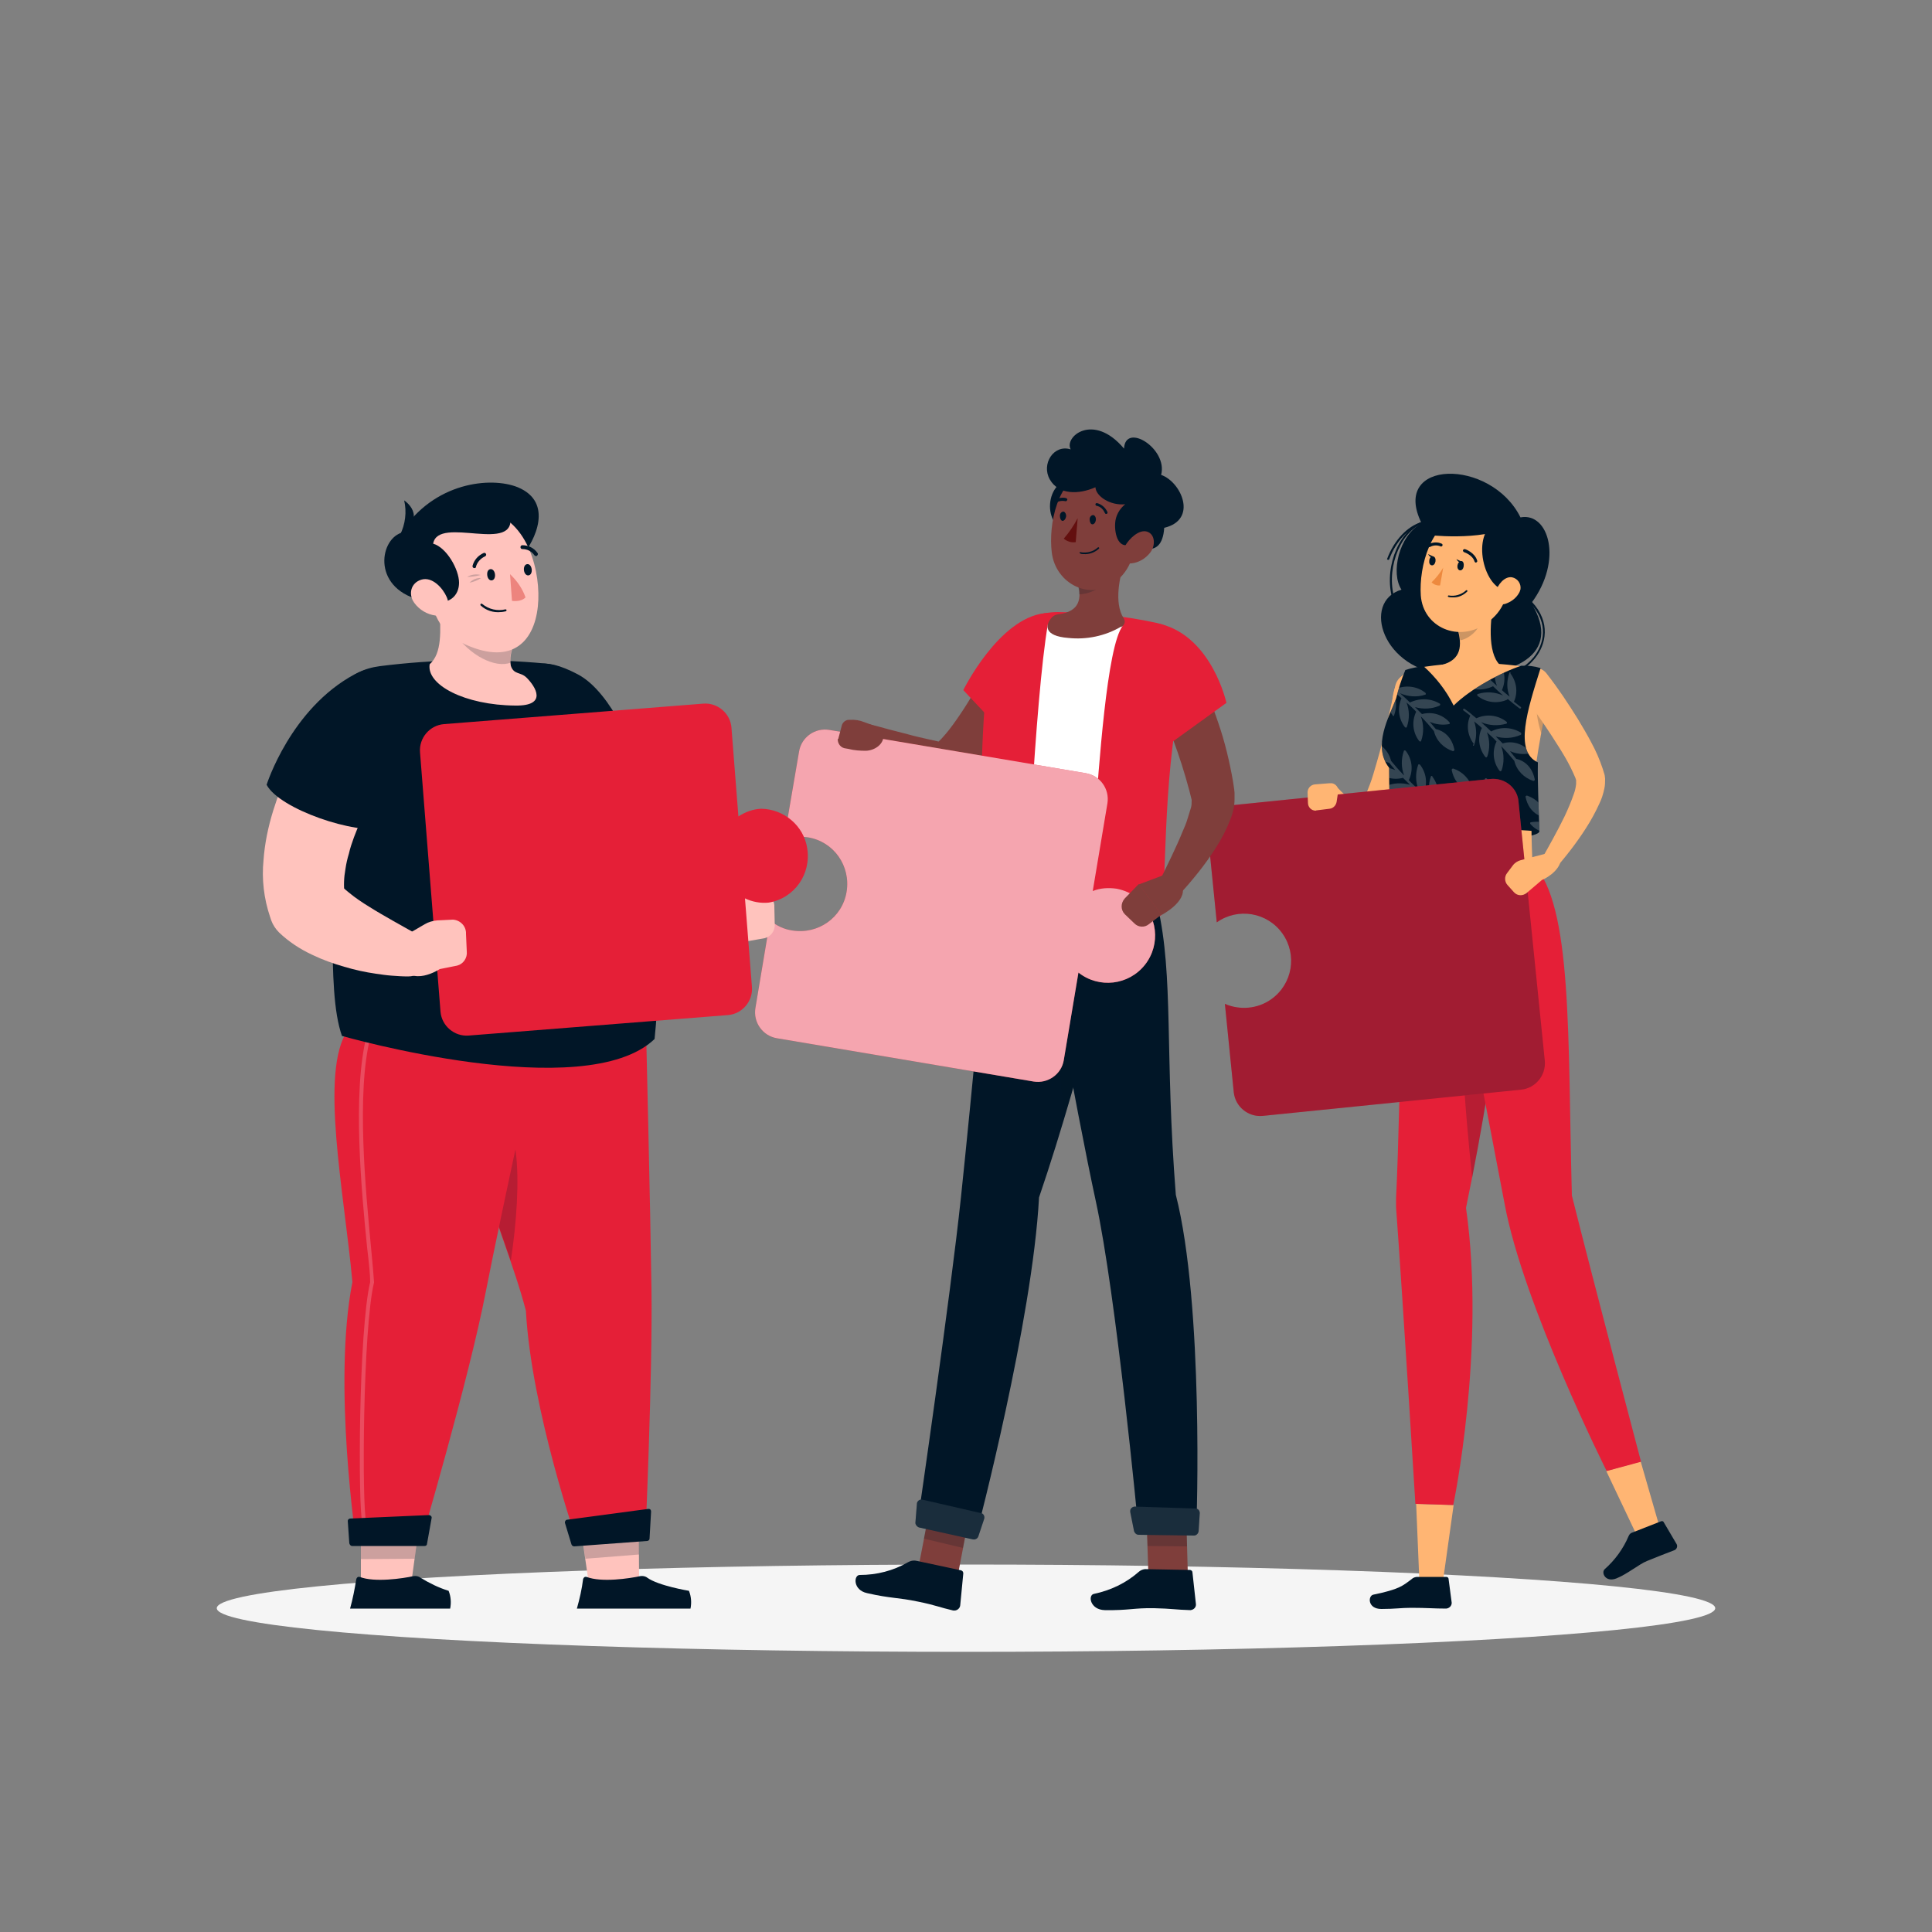 <?xml version="1.0" encoding="utf-8"?>
<!-- Generator: Adobe Illustrator 22.1.0, SVG Export Plug-In . SVG Version: 6.00 Build 0)  -->
<svg version="1.1" id="Layer_1" xmlns="http://www.w3.org/2000/svg" xmlns:xlink="http://www.w3.org/1999/xlink" x="0px" y="0px"
	 viewBox="0 0 500 500" style="enable-background:new 0 0 500 500;" xml:space="preserve">
<rect x="0" y="0" width="500" height="500" fill="#808080" stroke="none"/>
<style type="text/css">
	.st0{fill:#F5F5F5;}
	.st1{fill:#011627;}
	.st2{fill:#FFB573;}
	.st3{fill:#E51F37;}
	.st4{opacity:0.2;fill:#011627;enable-background:new    ;}
	.st5{fill:#ED893E;}
	.st6{clip-path:url(#SVGID_2_);}
	.st7{opacity:0.2;}
	.st8{fill:#FFFFFF;}
	.st9{opacity:0.3;fill:#011627;enable-background:new    ;}
	.st10{fill:#7F3E3B;}
	.st11{opacity:0.1;fill:#FFFFFF;enable-background:new    ;}
	.st12{fill:#630F0F;}
	.st13{opacity:0.6;fill:#FFFFFF;enable-background:new    ;}
	.st14{fill:#FFC3BD;}
	.st15{opacity:0.2;fill:#FFFFFF;enable-background:new    ;}
	.st16{fill:#ED847E;}
</style>
<g id="freepik--Shadow--inject-28">
	<ellipse id="freepik--path--inject-28" class="st0" cx="250" cy="416.2" rx="193.9" ry="11.3"/>
</g>
<g id="freepik--character-3--inject-28">
	<path class="st1" d="M367.9,135.4c-6,3.3-8,13-5.2,17.2c-10.4,3.1-5,21,12,22s29.9-5.2,21.6-18.5c8.3-11.1,4.5-23.6-2.8-22.2
		C385.8,118.4,359.7,118.8,367.9,135.4z"/>
	<path class="st1" d="M386,175.8c-2.6,0-5.2-0.7-7.4-2.1c-0.1,0-0.2-0.2-0.2-0.3c0-0.1,0.2-0.2,0.3-0.2c0,0,0.1,0,0.1,0
		c6,3.6,13.7,2.2,18.1-3.1c2.7-3.4,4-8.8-0.8-13.9c-0.1-0.1-0.1-0.3,0-0.4c0.1-0.1,0.3-0.1,0.4,0c4.9,5.3,3.6,11,0.8,14.5
		C394.5,173.8,390.4,175.8,386,175.8z"/>
	<path class="st1" d="M360.8,155.9c-0.1,0-0.2-0.1-0.2-0.2c-2.7-7.6,0.9-17.9,7.2-20.6c0.1,0,0.3,0,0.3,0.1c0.1,0.1,0,0.3-0.1,0.3
		c0,0,0,0,0,0c-6.1,2.7-9.5,12.6-6.9,20C361.1,155.7,361,155.8,360.8,155.9C360.9,155.9,360.9,155.9,360.8,155.9L360.8,155.9z"/>
	<path class="st1" d="M359.2,144.9L359.2,144.9c-0.2-0.1-0.3-0.2-0.2-0.3c1.8-4.8,5.2-8.4,8.9-9.5c0.1,0,0.3,0,0.3,0.2
		c0,0.1,0,0.3-0.2,0.3c-3.5,1-6.8,4.6-8.5,9.2C359.4,144.9,359.3,144.9,359.2,144.9z"/>
	<polygon class="st2" points="373.2,410.9 367.4,410.9 366.5,389.2 376.2,389.5 	"/>
	<path class="st3" d="M363.1,223.6c0,0-0.5,60.3-1.8,86.5c0,0.8,0,1.6,0,2.3c1.9,26.3,5,76.8,5,76.8l9.8,0.3c0,0,8.5-40.4,3.3-76.9
		c8.5-41.3,13.1-78.2,5.4-89L363.1,223.6z"/>
	<path class="st4" d="M379.5,247.5c-3,10.1-0.1,42.4,1.5,57.3c2.1-10.8,3.9-21.1,5.2-30.7L379.5,247.5z"/>
	<path class="st1" d="M366.8,408.1h7.5c0.3,0,0.6,0.2,0.6,0.6l0.8,6.1c0,0.8-0.6,1.4-1.4,1.5c0,0,0,0,0,0c-3.3,0-4.9-0.2-9.1-0.2
		c-2.6,0-4.1,0.3-7.7,0.3s-3.5-3.4-2.1-3.7c6.7-1.4,7.5-2.2,9.9-4C365.7,408.3,366.3,408.1,366.8,408.1z"/>
	<path class="st2" d="M369.2,179.2c-0.4,2.1-0.8,4-1.2,6s-0.9,4-1.4,6c-1,4-2.1,7.9-3.6,11.9c-0.7,2-1.6,4.1-2.5,6
		c-0.5,1.1-1.1,2.1-1.8,3.1c-0.2,0.3-0.4,0.5-0.6,0.8c-0.2,0.3-0.5,0.6-0.8,0.9c-0.8,0.7-1.7,1.3-2.7,1.6c-1.1,0.3-2.2,0.4-3.3,0.1
		c-0.9-0.2-1.7-0.5-2.4-1c-1.1-0.7-2.1-1.6-2.9-2.7c-1.4-1.8-2.5-3.7-3.4-5.9c-0.4-1.1,0.1-2.3,1.2-2.7c0.8-0.3,1.7-0.1,2.3,0.5
		l0.1,0.1c1.2,1.3,2.6,2.5,4,3.6c0.6,0.4,1.2,0.8,1.8,1c0.2,0.1,0.4,0.1,0.4,0s-0.1-0.1-0.3-0.1s-0.2,0.1-0.2,0
		c0-0.1,0.1-0.2,0.2-0.3c0.1-0.1,0.2-0.3,0.3-0.4c0.4-0.7,0.8-1.4,1.1-2.1c0.7-1.7,1.4-3.5,1.9-5.2c1.1-3.7,2.2-7.5,3.1-11.3
		s1.8-7.7,2.6-11.6l0,0c0.5-2.3,2.8-3.7,5-3.1C368.1,175,369.5,177.1,369.2,179.2L369.2,179.2z"/>
	<path class="st1" d="M360.1,215.4c0,2.5,38.3,2.9,38.3-0.3l-19.6-5L360.1,215.4"/>
	<path class="st2" d="M367.2,172.8c10.1-1.7,20.4-1.6,30.5,0.3c2.4,0.4,4,2.6,3.6,5c0,0.1,0,0.2-0.1,0.3
		c-5.4,24.3-5.1,32.4-4.6,45.2h-33.5c-1.7-21.3-2.6-33.5-2.8-40.4C360.2,177.9,362,173.6,367.2,172.8z"/>
	<path class="st4" d="M397.6,179.8c-0.2,3.4,0.2,6.8,1.3,10c0.4-2.3,0.9-4.8,1.5-7.5L397.6,179.8z"/>
	<path class="st2" d="M386.7,155.1c-1,4.9-1.9,13.8,1.5,17c0,0-1.3,4.9-10.4,4.9c-9.9,0-4.8-4.9-4.8-4.9c5.4-1.3,5.3-5.3,4.3-9.1
		L386.7,155.1z"/>
	<path class="st4" d="M382.9,158.3l-5.5,4.7c0.2,0.9,0.4,1.8,0.5,2.7c2.1-0.3,4.9-2.6,5.1-4.7C383.1,160.1,383.1,159.2,382.9,158.3z
		"/>
	<path class="st2" d="M391.9,146.6c-1.9,7.9-2.5,11.3-7.2,14.7c-7.1,5.1-16.4,1.1-17-7.2c-0.5-7.5,2.6-19.2,11-21
		c6-1.3,11.9,2.4,13.3,8.4C392.4,143.2,392.3,145,391.9,146.6z"/>
	<path class="st1" d="M388.9,134.7c-8.4,0.9-5.8,16.6,0.5,18.1C396.8,149.2,401.3,135.5,388.9,134.7z"/>
	<polygon class="st2" points="429.9,396.6 424.1,398.4 415.7,380.7 424.6,378.2 	"/>
	<path class="st1" d="M422.5,396.6l7.4-2.9c0.3-0.1,0.6,0,0.7,0.3l3.3,5.6c0.3,0.5,0.1,1.2-0.4,1.5c0,0-0.1,0.1-0.2,0.1
		c-2.6,1-3.9,1.5-7.1,2.8c-2,0.8-5.1,3.4-7.9,4.5s-4-1.5-3-2.4c2.7-2.4,4.8-5.3,6.2-8.6C421.7,397,422.1,396.7,422.5,396.6z"/>
	<path class="st3" d="M372.4,223.6c0,0,12.3,63.1,17,88c4.8,26,26.4,69.1,26.4,69.1l8.9-2.4c0,0-12.2-46.1-17.9-68.9
		c-1.1-41.3,0.2-75-10-85.8L372.4,223.6z"/>
	<path class="st1" d="M378.8,146.6c-0.1,0.6-0.5,1.1-1,1s-0.7-0.7-0.6-1.3s0.5-1.1,1-1.1S378.9,145.9,378.8,146.6z"/>
	<path class="st1" d="M371.5,145.3c-0.1,0.6-0.5,1.1-1,1s-0.7-0.6-0.6-1.3s0.5-1.1,1-1S371.6,144.7,371.5,145.3z"/>
	<path class="st1" d="M371.1,144.1l-1.5-0.7C369.6,143.4,370.2,144.7,371.1,144.1z"/>
	<path class="st5" d="M373.5,146.9c-0.8,1.4-1.8,2.6-3,3.8c0.6,0.6,1.4,0.9,2.2,0.8L373.5,146.9z"/>
	<path class="st1" d="M375.9,154.6c-0.3,0-0.7,0-1-0.1c-0.1,0-0.2-0.1-0.2-0.2c0,0,0,0,0,0c0-0.1,0.1-0.2,0.2-0.2
		c1.6,0.3,3.3-0.2,4.5-1.3c0.1-0.1,0.2-0.1,0.3,0c0,0,0,0,0,0c0.1,0.1,0.1,0.2,0,0.3C378.7,154.1,377.3,154.7,375.9,154.6z"/>
	<path class="st2" d="M393.1,153.5c-0.8,1.4-2.1,2.3-3.6,2.8c-2,0.5-3-1.3-2.4-3.2c0.5-1.7,2.2-4,4.2-3.7c1.5,0.3,2.4,1.7,2.2,3.1
		C393.4,152.8,393.3,153.2,393.1,153.5z"/>
	<path class="st1" d="M382,145.6c-0.2,0-0.3-0.1-0.4-0.3c-0.5-1.7-2.7-2.4-2.7-2.4c-0.2-0.1-0.3-0.3-0.3-0.5c0,0,0,0,0,0
		c0.1-0.2,0.3-0.3,0.5-0.3c0,0,0,0,0,0c0.1,0,2.6,0.9,3.2,3c0.1,0.2-0.1,0.4-0.3,0.5c0,0,0,0,0,0L382,145.6z"/>
	<path class="st1" d="M369.8,141.6c-0.1,0-0.3-0.1-0.3-0.2c-0.1-0.2,0-0.4,0.1-0.5c1.1-0.6,2.4-0.7,3.5-0.2c0.2,0.1,0.3,0.3,0.2,0.5
		c-0.1,0.2-0.3,0.3-0.5,0.2l0,0c-0.9-0.4-2-0.3-2.8,0.2C370,141.5,369.9,141.6,369.8,141.6z"/>
	<path class="st2" d="M400.4,174.5c2.9,3.7,5.4,7.5,7.9,11.5c1.2,2,2.4,4,3.5,6.1c1.2,2.2,2.2,4.5,3,6.9c0.1,0.3,0.2,0.7,0.3,1
		l0.1,0.3l0.1,0.4c0,0.3,0.1,0.5,0.1,0.8c0,0.9,0,1.7-0.2,2.6c-0.3,1.4-0.7,2.7-1.3,3.9c-1,2.2-2.2,4.4-3.5,6.4
		c-2.5,3.9-5.4,7.6-8.5,11.1c-0.8,0.9-2.1,0.9-2.9,0.2c-0.7-0.7-0.9-1.7-0.4-2.6v-0.1c2.2-3.9,4.4-7.8,6.3-11.7
		c0.9-1.9,1.7-3.8,2.4-5.8c0.3-0.8,0.5-1.7,0.6-2.6c0-0.3,0-0.5,0-0.8V202l0,0v-0.1c-0.1-0.2-0.1-0.4-0.2-0.6
		c-0.8-1.9-1.7-3.7-2.7-5.4c-1.1-1.9-2.3-3.7-3.5-5.6c-2.4-3.7-5-7.3-7.6-10.9l0,0c-1.3-1.9-0.9-4.5,1-5.8
		C396.7,172.3,399.2,172.7,400.4,174.5L400.4,174.5z"/>
	<path class="st1" d="M378.4,145.4l-1.5-0.7C376.9,144.6,377.5,146,378.4,145.4z"/>
	<path class="st1" d="M361.3,180.8c0.6-2.5,1.4-5,2.4-7.4c1.5-0.5,3.1-0.8,4.7-1c3.2,2.9,5.9,6.3,7.8,10.2
		c4.3-4.3,12.5-8.7,17.5-10.3c1.7-0.1,3.4,0.1,5,0.6c-3.4,10.8-6.9,21.6-0.7,24.4c-0.1,5.1,0.2,11.4,0.4,17.9
		c-5.8-0.6-29-1.8-38.3,0.3c-0.5-6.5-0.6-12-0.6-16.8C355.1,193.1,359.5,185.5,361.3,180.8z"/>
	<g>
		<defs>
			<path id="SVGID_1_" d="M361.3,180.8c0.6-2.5,1.4-5,2.4-7.4c1.5-0.5,3.1-0.8,4.7-1c3.2,2.9,5.9,6.3,7.8,10.2
				c4.3-4.3,12.5-8.7,17.5-10.3c1.7-0.1,3.4,0.1,5,0.6c-3.4,10.8-6.9,21.6-0.7,24.4c-0.1,5.1,0.2,11.4,0.4,17.9
				c-5.8-0.6-29-1.8-38.3,0.3c-0.5-6.5-0.6-12-0.6-16.8C355.1,193.1,359.5,185.5,361.3,180.8z"/>
		</defs>
		<clipPath id="SVGID_2_">
			<use xlink:href="#SVGID_1_"  style="overflow:visible;"/>
		</clipPath>
		<g class="st6">
			<g class="st7">
				<path class="st8" d="M370.5,200.8c-0.1,0-0.2,0.1-0.2,0.2c-0.7,2-0.7,4.2,0.1,6.1c-0.7-0.6-1.4-1.1-2-1.7
					c1.1-2.5,0.8-5.3-0.9-7.5c-0.1-0.1-0.2-0.1-0.3-0.1c-0.1,0-0.2,0.1-0.2,0.2c-0.7,2-0.7,4.3,0.1,6.3c-0.9-0.8-1.8-1.6-2.5-2.4
					l0,0c1.2-2.5,0.9-5.4-0.8-7.6c-0.1-0.1-0.2-0.1-0.3-0.1c-0.1,0-0.2,0.1-0.2,0.2c-0.7,2-0.7,4.3,0.1,6.3
					c-1.4-1.4-2.5-2.7-3.4-3.8c-0.6-2.5-2.5-4.4-4.9-5.2c-0.2,0-0.3,0.1-0.4,0.3c0,0,0,0.1,0,0.1c0.9,4.4,4.2,5.2,4.8,5.3
					c0.5,0.6,1,1.2,1.6,1.9c-1.6-0.7-3.3-0.9-5-0.6c-0.1,0-0.2,0.1-0.2,0.2c0,0.1,0,0.2,0.1,0.3c1.8,2,4.5,2.8,7.1,2.1
					c0.6,0.6,1.2,1.2,1.8,1.8c-2.1-0.6-4.4-0.5-6.4,0.4c-0.1,0.1-0.2,0.3-0.1,0.4c0,0.1,0.1,0.1,0.1,0.1c2.3,1.4,5.2,1.5,7.7,0.3
					c0.8,0.8,1.7,1.6,2.6,2.4c-2-0.9-4.4-1.1-6.5-0.4c-0.1,0-0.2,0.1-0.2,0.2c0,0.1,0,0.2,0.1,0.3c2.1,1.7,5.1,2.1,7.6,1l0.1-0.1
					c0,0,0.1-0.1,0.1-0.1l1.1,0.9l0,0c0,0,0.1,0.1,0.1,0.1c0.6,0.5,1.2,0.9,1.8,1.4c0.1,0.1,0.3,0.1,0.4,0l0,0
					c0.1-0.1,0.1-0.3-0.1-0.4c0,0,0,0,0,0c-0.6-0.4-1.1-0.9-1.7-1.3c1.1-2.4,0.7-5.2-0.9-7.3C370.7,200.8,370.6,200.8,370.5,200.8z"
					/>
				<path class="st8" d="M360.6,185.3c0.1,0,0.2-0.1,0.2-0.2c0.7-2,0.7-4.2-0.1-6.1c0.7,0.6,1.4,1.1,2,1.7c-1.1,2.5-0.8,5.3,0.9,7.5
					c0.1,0.1,0.2,0.1,0.3,0.1c0.1,0,0.2-0.1,0.2-0.2c0.7-2,0.7-4.3-0.1-6.3c0.9,0.8,1.8,1.6,2.5,2.4l0,0c-1.2,2.5-0.9,5.4,0.8,7.6
					c0.1,0.1,0.2,0.1,0.3,0.1c0.1,0,0.2-0.1,0.2-0.2c0.7-2,0.7-4.3-0.1-6.3c1.4,1.4,2.5,2.7,3.4,3.8c0.6,2.5,2.5,4.4,4.9,5.2
					c0.2,0,0.3-0.1,0.4-0.3c0,0,0-0.1,0-0.1c-0.9-4.4-4.2-5.2-4.8-5.3c-0.5-0.6-1-1.2-1.6-1.9c1.6,0.7,3.3,0.9,5,0.6
					c0.1,0,0.2-0.1,0.2-0.2c0-0.1,0-0.2-0.1-0.3c-1.8-2-4.5-2.8-7.1-2.1c-0.6-0.6-1.2-1.2-1.8-1.8c2.1,0.6,4.4,0.5,6.4-0.4
					c0.1-0.1,0.2-0.3,0.1-0.4c0-0.1-0.1-0.1-0.1-0.1c-2.3-1.4-5.2-1.5-7.7-0.3c-0.8-0.8-1.7-1.6-2.6-2.4c2,0.9,4.4,1.1,6.5,0.4
					c0.1,0,0.2-0.1,0.2-0.2c0-0.1,0-0.2-0.1-0.3c-2.1-1.7-5.1-2.1-7.6-1l-0.1,0.1c0,0-0.1,0.1-0.1,0.1l-1.1-0.9l0,0
					c0,0-0.1-0.1-0.1-0.1c-0.6-0.5-1.2-0.9-1.8-1.4c-0.1-0.1-0.3-0.1-0.4,0l0,0c-0.1,0.1-0.1,0.3,0.1,0.4c0.6,0.4,1.1,0.9,1.7,1.3
					c-1.1,2.4-0.7,5.2,0.9,7.3C360.4,185.2,360.5,185.3,360.6,185.3z"/>
				<path class="st8" d="M391.5,208.1c-0.1,0-0.2,0.1-0.2,0.2c-0.7,2-0.7,4.2,0.1,6.1c-0.7-0.6-1.4-1.1-2-1.7
					c1.1-2.5,0.8-5.3-0.9-7.5c-0.1-0.1-0.3-0.2-0.4-0.1c0,0-0.1,0.1-0.1,0.1c-0.7,2-0.7,4.3,0.1,6.3c-0.9-0.8-1.8-1.6-2.5-2.4l0,0
					c1.2-2.5,0.9-5.4-0.8-7.6c-0.1-0.1-0.2-0.1-0.3-0.1c-0.1,0-0.2,0.1-0.2,0.2c-0.7,2-0.7,4.3,0.1,6.3c-1.4-1.4-2.5-2.7-3.4-3.8
					c-0.6-2.5-2.5-4.4-4.9-5.2c-0.1,0-0.2,0-0.3,0.1c-0.1,0.1-0.1,0.2-0.1,0.3c0.9,4.4,4.2,5.2,4.8,5.3c0.5,0.6,1,1.3,1.6,1.9
					c-1.6-0.7-3.3-0.9-5-0.6c-0.1,0-0.2,0.1-0.2,0.2c0,0.1,0,0.2,0.1,0.3c1.7,2,4.5,2.9,7.1,2.1c0.6,0.6,1.2,1.2,1.8,1.8
					c-2.1-0.6-4.4-0.5-6.4,0.4c-0.1,0.1-0.2,0.2-0.2,0.3c0,0.1,0.1,0.2,0.1,0.3c2.3,1.4,5.2,1.6,7.7,0.3c0.8,0.8,1.7,1.6,2.6,2.4
					c-2-0.9-4.4-1.1-6.5-0.4c-0.1,0-0.2,0.1-0.2,0.2c0,0.1,0,0.2,0.1,0.3c2.1,1.7,5.1,2.1,7.6,1l0.1-0.1c0,0,0.1-0.1,0.1-0.1
					l1.1,0.9l0,0c0,0,0.1,0.1,0.1,0.1c0.6,0.5,1.2,0.9,1.8,1.4c0.1,0.1,0.3,0.1,0.4,0l0,0c0.1-0.1,0.1-0.3-0.1-0.4
					c-0.6-0.4-1.1-0.9-1.7-1.3c1.1-2.4,0.7-5.2-0.9-7.3C391.7,208.2,391.6,208.1,391.5,208.1z"/>
				<path class="st8" d="M410.7,215c-0.1,0-0.2,0.1-0.2,0.2c-0.7,2-0.7,4.2,0,6.1c-0.7-0.6-1.4-1.2-2-1.7c1.2-2.5,0.8-5.3-0.9-7.5
					c-0.1-0.1-0.2-0.1-0.3-0.1c-0.1,0-0.2,0.1-0.2,0.2c-0.7,2-0.7,4.3,0.1,6.3c-0.9-0.8-1.8-1.6-2.5-2.4l0,0
					c1.2-2.5,0.9-5.4-0.8-7.6c-0.1-0.1-0.2-0.1-0.3-0.1c-0.1,0-0.2,0.1-0.2,0.2c-0.7,2-0.7,4.3,0.1,6.3c-1.4-1.4-2.5-2.7-3.4-3.8
					c-0.6-2.5-2.5-4.4-4.9-5.2c-0.2,0-0.3,0.1-0.4,0.2c0,0,0,0.1,0,0.1c0.9,4.4,4.2,5.2,4.8,5.3c0.5,0.6,1,1.2,1.6,1.9
					c-1.6-0.7-3.3-0.9-5-0.6c-0.1,0-0.2,0.1-0.2,0.2c0,0.1,0,0.2,0.1,0.3c1.8,2,4.5,2.8,7,2.1c0.6,0.6,1.2,1.2,1.8,1.8
					c-2.1-0.6-4.4-0.5-6.4,0.4c-0.1,0-0.2,0.1-0.2,0.3c0,0.1,0.1,0.2,0.1,0.3c2.3,1.4,5.2,1.5,7.7,0.3c0.8,0.8,1.7,1.6,2.6,2.4
					c-2-0.9-4.4-1.1-6.5-0.4c-0.1,0-0.2,0.1-0.2,0.2c0,0.1,0,0.2,0.1,0.3c2.1,1.7,5.1,2.1,7.6,1c0,0,0,0,0.1,0c0,0,0.1-0.1,0.1-0.1
					l1.1,0.9l0,0c0,0,0.1,0.1,0.1,0.1c0.6,0.5,1.2,0.9,1.8,1.4c0.1,0.1,0.3,0.1,0.4,0l0,0c0.1-0.1,0.1-0.3,0-0.4c0,0,0,0,0,0
					l-1.7-1.3c1.1-2.4,0.7-5.2-0.9-7.3C410.9,215.1,410.8,215,410.7,215z"/>
				<path class="st8" d="M366.7,216.1c-0.1,0-0.2,0.1-0.2,0.2c-0.7,2-0.7,4.2,0,6.1c-0.7-0.6-1.4-1.1-2-1.7c1.2-2.5,0.8-5.3-0.9-7.5
					c-0.1-0.1-0.3-0.2-0.4,0c0,0-0.1,0.1-0.1,0.1c-0.7,2-0.7,4.3,0.1,6.3c-0.9-0.8-1.8-1.6-2.5-2.4l0,0c1.2-2.5,0.9-5.4-0.8-7.6
					c-0.1-0.1-0.2-0.1-0.3-0.1c-0.1,0-0.2,0.1-0.2,0.2c-0.7,2-0.7,4.3,0.1,6.3c-1.2-1.2-2.3-2.5-3.4-3.8c-0.6-2.5-2.5-4.4-4.9-5.2
					c-0.1,0-0.2,0-0.3,0.1c-0.1,0.1-0.1,0.2-0.1,0.3c0.9,4.4,4.2,5.2,4.8,5.3c0.5,0.6,1,1.2,1.6,2c-1.6-0.7-3.3-0.9-5-0.6
					c-0.1,0-0.2,0.1-0.2,0.2c0,0.1,0,0.2,0.1,0.3c1.7,2,4.5,2.9,7,2.1c0.6,0.6,1.2,1.2,1.8,1.8c-2.1-0.6-4.4-0.5-6.4,0.4
					c-0.1,0-0.2,0.1-0.2,0.3c0,0.1,0,0.2,0.1,0.3c2.3,1.4,5.2,1.6,7.7,0.3c0.8,0.8,1.7,1.6,2.6,2.4c-2.1-0.9-4.4-1.1-6.5-0.4
					c-0.1,0-0.2,0.1-0.2,0.2c0,0.1,0,0.2,0.1,0.3c2.1,1.7,5.1,2.1,7.6,1c0,0,0,0,0.1,0c0,0,0.1-0.1,0.1-0.1l1.1,0.9l0,0
					c0,0,0.1,0.1,0.1,0.1c0.6,0.5,1.2,0.9,1.8,1.4c0.1,0.1,0.3,0.1,0.4,0l0,0c0.1-0.1,0.1-0.3,0-0.4c0,0,0,0,0,0l-1.7-1.3
					c1.1-2.4,0.7-5.2-0.9-7.3C367,216.3,366.9,216.1,366.7,216.1z"/>
				<path class="st8" d="M390.8,174c-0.1,0-0.2,0.1-0.2,0.2c-0.7,2-0.7,4.2,0.1,6.1c-0.7-0.6-1.4-1.1-2-1.7c1.1-2.5,0.8-5.3-0.9-7.5
					c-0.1-0.1-0.2-0.1-0.3-0.1c-0.1,0-0.2,0.1-0.2,0.2c-0.7,2-0.7,4.3,0.1,6.3c-0.9-0.8-1.8-1.6-2.5-2.4l0,0
					c1.2-2.5,0.9-5.4-0.8-7.6c-0.1-0.1-0.2-0.1-0.3-0.1c-0.1,0-0.2,0.1-0.2,0.2c-0.7,2-0.7,4.3,0.1,6.3c-1.4-1.4-2.5-2.7-3.4-3.8
					c-0.6-2.5-2.5-4.4-4.9-5.2c-0.2,0-0.3,0.1-0.4,0.3c0,0,0,0.1,0,0.1c0.9,4.4,4.2,5.2,4.8,5.3c0.5,0.6,1,1.2,1.6,1.9
					c-1.6-0.7-3.3-0.9-5-0.6c-0.1,0-0.2,0.1-0.2,0.2c0,0.1,0,0.2,0.1,0.3c1.8,2,4.5,2.8,7.1,2.1c0.6,0.6,1.2,1.2,1.8,1.8
					c-2.1-0.6-4.4-0.5-6.4,0.4c-0.1,0.1-0.2,0.2-0.2,0.3c0,0.1,0.1,0.2,0.1,0.3c2.3,1.4,5.2,1.5,7.7,0.3c0.8,0.8,1.7,1.6,2.6,2.4
					c-2-0.9-4.4-1.1-6.5-0.4c-0.1,0-0.2,0.1-0.2,0.2c0,0.1,0,0.2,0.1,0.3c2.1,1.7,5.1,2.1,7.6,1l0.1-0.1c0,0,0.1-0.1,0.1-0.1
					l1.1,0.9l0,0c0,0,0.1,0.1,0.1,0.1c0.6,0.5,1.2,0.9,1.8,1.4c0.1,0.1,0.3,0.1,0.4,0l0,0c0.1-0.1,0.1-0.3-0.1-0.4
					c-0.6-0.4-1.1-0.9-1.7-1.3c1.1-2.4,0.7-5.2-0.9-7.3C391,174.1,390.9,174,390.8,174z"/>
				<path class="st8" d="M381.3,193c0.1,0,0.2-0.1,0.2-0.2c0.7-2,0.7-4.2,0-6.1c0.7,0.6,1.4,1.1,2,1.7c-1.2,2.5-0.8,5.3,0.9,7.5
					c0.1,0.1,0.3,0.2,0.4,0c0,0,0.1-0.1,0.1-0.1c0.7-2,0.7-4.3-0.1-6.3c0.9,0.8,1.8,1.6,2.5,2.4l0,0c-1.2,2.5-0.9,5.4,0.8,7.6
					c0.1,0.1,0.3,0.2,0.4,0c0,0,0.1-0.1,0.1-0.1c0.7-2,0.7-4.3-0.1-6.3c1.2,1.2,2.3,2.5,3.4,3.8c0.6,2.5,2.5,4.4,4.9,5.2
					c0.1,0,0.2,0,0.3-0.1c0.1-0.1,0.1-0.2,0.1-0.3c-0.9-4.4-4.2-5.2-4.8-5.3c-0.5-0.6-1-1.2-1.6-2c1.6,0.7,3.3,0.9,5,0.6
					c0.1,0,0.2-0.1,0.2-0.2c0-0.1,0-0.2-0.1-0.3c-1.7-2-4.5-2.9-7-2.1c-0.6-0.6-1.2-1.2-1.8-1.8c2.1,0.6,4.4,0.5,6.4-0.4
					c0.1,0,0.2-0.1,0.2-0.3c0-0.1,0-0.2-0.1-0.3c-2.3-1.4-5.2-1.6-7.7-0.3c-0.8-0.8-1.7-1.6-2.6-2.4c2.1,0.9,4.4,1,6.5,0.4
					c0.1,0,0.2-0.1,0.2-0.2c0-0.1,0-0.2-0.1-0.3c-2.1-1.7-5.1-2.1-7.6-1c0,0,0,0-0.1,0c0,0-0.1,0.1-0.1,0.1l-1.1-0.9l0,0
					c0,0-0.1-0.1-0.1-0.1c-0.6-0.5-1.2-1-1.8-1.4c-0.1-0.1-0.3-0.1-0.4,0l0,0c-0.1,0.1-0.1,0.3,0.1,0.4l1.7,1.3
					c-1.1,2.4-0.7,5.2,0.9,7.3C381.1,192.9,381.2,193,381.3,193z"/>
			</g>
		</g>
	</g>
	<path class="st3" d="M385.7,201.6l-67,6.8c-3.7,0.4-6.4,3.7-6.1,7.4l2.3,22.9c5.5-3.9,13.1-2.6,17,2.9c3.9,5.5,2.6,13.1-2.9,17
		c-3.5,2.5-8.1,2.9-12,1.2l2.3,22.9c0.4,3.7,3.7,6.4,7.4,6.1l67-6.8c3.7-0.4,6.4-3.7,6.1-7.4l-6.8-67
		C392.8,203.9,389.4,201.2,385.7,201.6z"/>
	<path class="st9" d="M385.7,201.6l-67,6.8c-3.7,0.4-6.4,3.7-6.1,7.4l2.3,22.9c5.5-3.9,13.1-2.6,17,2.9c3.9,5.5,2.6,13.1-2.9,17
		c-3.5,2.5-8.1,2.9-12,1.2l2.3,22.9c0.4,3.7,3.7,6.4,7.4,6.1l67-6.8c3.7-0.4,6.4-3.7,6.1-7.4l-6.8-67
		C392.8,203.9,389.4,201.2,385.7,201.6z"/>
	<path class="st2" d="M404,222.1l-3.1-1.4l-7.3,1.9c-0.8,0.2-1.6,0.7-2.1,1.4l-1.5,2c-0.7,0.9-0.6,2.2,0.1,3l1.7,1.9
		c0.9,1,2.3,1,3.3,0.2l4-3.4C399.1,227.8,403.9,225.6,404,222.1z"/>
	<path class="st2" d="M340.9,209.7l3.2-0.4c0.9-0.1,1.6-0.8,1.8-1.7l0.4-2.6c0.2-1.1-0.5-2.1-1.6-2.3c-0.2,0-0.4,0-0.6,0l-3.8,0.3
		c-1.1,0.1-1.9,1-1.9,2.1l0.1,2.7c0,1.1,0.9,2,2,2C340.7,209.7,340.8,209.7,340.9,209.7z"/>
	<path class="st1" d="M391,136.2c-7.9,4-21.9,2.2-21.9,2.2S376.9,125.6,391,136.2z"/>
</g>
<g id="freepik--character-2--inject-28">
	<polygon class="st10" points="251.3,389.9 247.3,410.7 237.2,408.2 241.2,387.5 	"/>
	<path class="st1" d="M237.5,404l11.2,2.4c0.4,0.1,0.6,0.4,0.6,0.8l-0.8,8.3c-0.1,0.8-0.9,1.4-1.7,1.3c0,0-0.1,0-0.1,0
		c-3.5-0.8-4.6-1.4-9.1-2.3c-5.2-1.1-7.1-0.8-13.2-2.2c-3.7-0.8-3.5-4.7-1.9-4.7c4.4,0,8.7-1.1,12.5-3.3
		C235.9,403.8,236.7,403.8,237.5,404z"/>
	<polygon class="st4" points="251.3,389.9 249.2,400.6 239.1,398.2 241.2,387.5 	"/>
	<path class="st1" d="M268.9,309.9c11.9-34.9,21.2-76,21.2-76l-33.8-2.1c0,0-5,53.4-7.6,78c-2.7,25.6-11.1,83.3-11.1,83.3l15.3,3.1
		C252.9,396.2,267.2,341.8,268.9,309.9z"/>
	<path class="st4" d="M274.5,253.3l8.2,10.1c-2.1,7.8-4.5,16.6-7.2,25.6C274,277.2,273.6,265.2,274.5,253.3z"/>
	<path class="st1" d="M237.8,395.3l14,3.1c0.6,0.1,1.2-0.2,1.4-0.8l1.5-4.5c0.2-0.6-0.1-1.3-0.7-1.5c0,0-0.1,0-0.1,0l-15.2-3.5
		c-0.6-0.1-1.2,0.2-1.4,0.9c0,0,0,0.1,0,0.1l-0.4,5C236.9,394.6,237.3,395.1,237.8,395.3z"/>
	<path class="st11" d="M237.8,395.3l14,3.1c0.6,0.1,1.2-0.2,1.4-0.8l1.5-4.5c0.2-0.6-0.1-1.3-0.7-1.5c0,0-0.1,0-0.1,0l-15.2-3.5
		c-0.6-0.1-1.2,0.2-1.4,0.9c0,0,0,0.1,0,0.1l-0.4,5C236.9,394.6,237.3,395.1,237.8,395.3z"/>
	<polygon class="st10" points="306.9,389.2 307.5,410.6 297.3,410.5 296.6,389 	"/>
	<path class="st1" d="M297,406.1l10.9,0.2c0.4,0,0.7,0.3,0.7,0.6l0.9,8.2c0.1,0.8-0.5,1.5-1.4,1.6c0,0-0.1,0-0.1,0
		c-3.6-0.1-4.8-0.4-9.3-0.5c-5.3-0.1-6.5,0.6-12.8,0.5c-3.8-0.1-4.4-3.9-2.8-4.2c4.3-0.9,8.3-2.8,11.6-5.7
		C295.4,406.2,296.2,406,297,406.1z"/>
	<polygon class="st4" points="306.9,389.2 307.2,400.2 297,400.1 296.6,389 	"/>
	<path class="st1" d="M304.3,309.2c-2.9-36.7-0.5-56.4-4.7-74.7l-30.8-1.9c0,0,9.5,53.9,14.8,78.3s10.9,83.6,10.9,83.6l15.1,0.2
		C309.7,394.7,311.6,337.8,304.3,309.2z"/>
	<path class="st1" d="M294.7,397.2l14.3,0.2c0.6,0,1.1-0.5,1.2-1.1l0.3-4.7c0-0.6-0.4-1.2-1.1-1.2c0,0,0,0-0.1,0l-15.6-0.5
		c-0.6,0-1.2,0.5-1.2,1.1c0,0.1,0,0.2,0,0.3l1,5C293.7,396.8,294.1,397.2,294.7,397.2z"/>
	<path class="st11" d="M294.7,397.2l14.3,0.2c0.6,0,1.1-0.5,1.2-1.1l0.3-4.7c0-0.6-0.4-1.2-1.1-1.2c0,0,0,0-0.1,0l-15.6-0.5
		c-0.6,0-1.2,0.5-1.2,1.1c0,0.1,0,0.2,0,0.3l1,5C293.7,396.8,294.1,397.2,294.7,397.2z"/>
	<path class="st10" d="M267.9,176.2c-1.2,2.6-2.4,4.8-3.8,7.1s-2.8,4.6-4.3,6.8c-1.6,2.3-3.3,4.5-5.2,6.6c-2.1,2.4-4.5,4.4-7.2,6.1
		l-0.4,0.2c-1.2,0.7-2.7,0.9-4,0.4c-1.9-0.6-3.8-1.3-5.7-2.1s-3.6-1.6-5.4-2.5s-3.5-1.8-5.2-2.8s-3.4-2-5-3.2
		c-1.4-1-1.7-2.9-0.7-4.3c0.7-1,2-1.5,3.3-1.2h0.1c1.8,0.4,3.6,0.9,5.4,1.4l5.4,1.4c1.8,0.5,3.6,0.9,5.4,1.3s3.5,0.8,5.3,1.1
		l-4.3,0.6c1.5-1.2,2.8-2.7,4-4.2c1.4-1.8,2.7-3.7,4-5.7s2.5-4.1,3.7-6.2s2.4-4.3,3.4-6.3l0.1-0.1c1.8-2.9,5.5-3.9,8.5-2.1
		C267.9,170.2,268.9,173.4,267.9,176.2L267.9,176.2z"/>
	<path class="st3" d="M270.3,158.7c-11.9,1.4-21,19.9-21,19.9l12.3,13.1c0,0,5.5-6.5,11.4-14.8C279.5,167.9,279.8,157.7,270.3,158.7
		z"/>
	<path class="st8" d="M268.9,161.5c4.6-1.6,25.1,1,25.1,1c-4,5.2-7.3,47.9-7.7,72.4c-4.4,0.6-21.1-0.6-25-1.4
		C261.8,223.9,265.8,178.6,268.9,161.5z"/>
	<path class="st3" d="M255.6,174.5c1.1-9.2,8.9-16.1,18.2-16.1c8.6,0.1,17.2,1,25.5,2.8c5.4,1.1,8.9,6.5,7.7,11.9
		c0,0.1,0,0.2-0.1,0.3c-6.3,26.6-4.7,51.7-6.4,63.5c-6,2.2-12.4,3.2-18.8,3c0,0,0.1-10.1,1.6-27.2c1.1-13.6,3.1-45.5,7.3-50.8
		c0,0-14.8-2-19.4-0.4c-3.4,19.3-5.9,77.6-5.9,77.6c-7.3-0.5-10.7-4.6-10.6-5.8C253.3,209.7,254,188.3,255.6,174.5z"/>
	<path class="st10" d="M291.2,144.9c-1.4,4-3,11.1-0.4,15.1c0.5,0.7,0.3,1.6-0.4,2.1c-0.1,0.1-0.2,0.1-0.3,0.1
		c-4.1,2.4-8.9,3.4-13.6,2.9c-6.5-0.5-6-3.4-4.3-5.3c0.4-0.4,0.9-0.7,1.5-0.8c6.1-0.7,6.1-4.4,5.3-8L291.2,144.9z"/>
	<path class="st4" d="M286.2,147.5l-7.3,3.7c0.2,0.9,0.4,1.7,0.4,2.6c2.6,0,6.4-1.8,6.8-3.8C286.3,149.2,286.4,148.3,286.2,147.5z"
		/>
	
		<ellipse transform="matrix(7.532680e-02 -0.997 0.997 7.532680e-02 125.501 396.656)" class="st1" cx="276.6" cy="130.7" rx="6.5" ry="4.9"/>
	<path class="st10" d="M295.1,134c-1.3,7.9-1.7,12.6-6.1,16.3c-6.6,5.5-15.8,0.9-16.8-7.3c-0.9-7.3,1.4-19,9.4-21.4
		S296.4,126.1,295.1,134z"/>
	<path class="st1" d="M293.4,140.7c-0.1,0-0.2-0.1-0.3-0.1c-3.6,2-4.7-2.3-4.5-5.2c0.1-1.9,1.1-3.7,2.6-4.9
		c-3.9,0.4-7.6-2.1-7.7-4.4c-4.3,1.9-9.5,2-11.8-2s1-9.2,5.4-7.8c-1.8-3.2,5.8-9.7,13.8-0.2c0.3-6.9,11.4,0,9.6,6.8
		c5.2,1.8,9.6,11.6,0.8,13.7C300.7,145.7,293.4,140.7,293.4,140.7z"/>
	<path class="st10" d="M297.6,143.1c-1.2,1.5-2.9,2.5-4.8,2.7c-2.4,0.3-2.9-2.2-1.7-4.4c1.1-2,3.7-4.5,5.8-3.8
		S299.1,141.3,297.6,143.1z"/>
	<path class="st1" d="M283.6,134.6c-0.1,0.7-0.5,1.1-0.9,1.1s-0.7-0.6-0.7-1.3s0.5-1.1,0.9-1.1S283.7,133.9,283.6,134.6z"/>
	<path class="st1" d="M275.9,133.7c-0.1,0.6-0.5,1.1-0.9,1.1s-0.7-0.6-0.7-1.3s0.5-1.1,0.9-1.1S276,133.1,275.9,133.7z"/>
	<path class="st12" d="M278.9,134.1c-1,1.9-2.2,3.7-3.6,5.3c0.8,0.7,2,1.1,3.1,0.9L278.9,134.1z"/>
	<path class="st1" d="M280.4,143.4c1.5,0.1,2.9-0.4,4-1.4c0.1-0.1,0.1-0.2,0-0.3c-0.1-0.1-0.2-0.1-0.3,0c-1.2,1.1-2.9,1.5-4.5,1.2
		c-0.1,0-0.2,0-0.2,0.1c0,0,0,0,0,0c0,0.1,0,0.2,0.1,0.2C279.8,143.4,280.1,143.4,280.4,143.4z"/>
	<path class="st1" d="M286.2,133c0.1,0,0.1,0,0.2,0c0.2-0.1,0.3-0.3,0.2-0.5c0,0,0,0,0,0c-0.5-1.1-1.5-2-2.7-2.3
		c-0.2,0-0.4,0.1-0.4,0.3c0,0.2,0.1,0.4,0.3,0.4l0,0c1,0.2,1.7,0.9,2.1,1.8C286,132.9,286.1,133,286.2,133z"/>
	<path class="st1" d="M272.6,130.5c0.1,0,0.3,0,0.4-0.1c0.7-0.7,1.7-0.9,2.7-0.7c0.2,0.1,0.4-0.1,0.5-0.3c0.1-0.2-0.1-0.4-0.3-0.5
		c-1.2-0.3-2.5,0.1-3.4,0.9c-0.1,0.1-0.2,0.4,0,0.5c0,0,0,0,0,0C272.5,130.5,272.6,130.5,272.6,130.5z"/>
	<path class="st10" d="M309.4,172.8c0.6,1.3,1.2,2.4,1.7,3.6s1,2.3,1.5,3.5c1,2.4,1.9,4.8,2.7,7.2c1.7,4.9,2.9,10,3.8,15.1l0.3,2
		l0.1,1v0.2v0.4c0,0.3,0,0.6,0,1c0,1.8-0.4,3.6-1.1,5.3c-1,2.6-2.3,5.1-3.8,7.4c-1.4,2.2-2.9,4.3-4.5,6.3c-1.6,2-3.2,3.9-5,5.8
		c-1.2,1.2-3.1,1.3-4.4,0.1c-1-0.9-1.2-2.4-0.6-3.6V228c2.1-4.3,4.3-8.7,6-12.9c0.5-1.1,0.9-2.1,1.2-3.1c0.3-1,0.6-1.9,0.9-2.9
		c0.2-0.6,0.2-1.3,0.2-1.9l0,0c0,0,0,0.1,0,0l0-0.2l-0.2-0.8l-0.4-1.6c-1.2-4.5-2.6-8.9-4.2-13.2c-0.8-2.2-1.7-4.4-2.6-6.6
		c-0.4-1.1-0.9-2.2-1.4-3.2l-1.4-3.1l-0.1-0.2c-1.5-3.1-0.2-6.7,2.9-8.2C304.2,168.5,307.8,169.8,309.4,172.8L309.4,172.8z"/>
	<path class="st3" d="M300.4,161.5c13.3,3.4,17,20.4,17,20.4l-16.5,11.9c0,0-4.1-4.3-5.3-14.4C294.9,174.6,297.7,161.4,300.4,161.5z
		"/>
	<path class="st10" d="M302.4,226l-7.7,2.9l5.9,7.9c0,0,6.6-3.4,5.4-7.3L302.4,226z"/>
	<path class="st3" d="M289,230c-2.1-0.3-4.2-0.2-6.2,0.6l3.8-22.7c0.6-3.7-1.9-7.2-5.6-7.8l-66.4-11.2c-3.7-0.6-7.2,1.9-7.8,5.6
		l-3.9,22.8c2-0.7,4.1-0.9,6.2-0.6c6.7,1.1,11.1,7.4,10,14.1c-1.1,6.7-7.4,11.1-14.1,10c-2.1-0.3-4-1.2-5.7-2.6l-3.8,22.7
		c-0.6,3.7,1.9,7.2,5.6,7.8l66.4,11.2c3.7,0.6,7.2-1.9,7.8-5.5l3.8-22.7c5.3,4.2,13,3.3,17.2-2c4.2-5.3,3.3-13-2-17.2
		C292.9,231.2,291,230.4,289,230z"/>
	<path class="st13" d="M289,230c-2.1-0.3-4.2-0.2-6.2,0.6l3.8-22.7c0.6-3.7-1.9-7.2-5.6-7.8l-66.4-11.2c-3.7-0.6-7.2,1.9-7.8,5.6
		l-3.9,22.8c2-0.7,4.1-0.9,6.2-0.6c6.7,1.1,11.1,7.4,10,14.1c-1.1,6.7-7.4,11.1-14.1,10c-2.1-0.3-4-1.2-5.7-2.6l-3.8,22.7
		c-0.6,3.7,1.9,7.2,5.6,7.8l66.4,11.2c3.7,0.6,7.2-1.9,7.8-5.5l3.8-22.7c5.3,4.2,13,3.3,17.2-2c4.2-5.3,3.3-13-2-17.2
		C292.9,231.2,291,230.4,289,230z"/>
	<path class="st10" d="M291.1,236.6l2.5,2.4c1,1,2.6,1.1,3.7,0.2l3.3-2.5l-5.9-7.9l-3.6,3.7C290,233.7,290,235.5,291.1,236.6
		C291.1,236.6,291.1,236.6,291.1,236.6z"/>
	<path class="st10" d="M217,191l0.9-3.4c0.3-0.8,1.1-1.4,2-1.3l0,0c1.3-0.1,2.6,0.1,3.8,0.6l5.2,1.9l-0.3,2.1
		c-0.2,1.8-2.2,3.3-4.5,3.4c-1.5,0-3.1-0.1-4.6-0.5l-0.6-0.1c-1.2-0.1-2.1-1.1-2.1-2.4C217,191.2,217,191.1,217,191z"/>
</g>
<g id="freepik--character-1--inject-28">
	<path class="st1" d="M135.1,143.9c3.3-3.9,8.3-13.9-1.1-17.8c-6.9-2.8-21.7-1.4-30.2,11.8c-5.8,2-7.5,14.9,5.9,17.6
		S135.1,143.9,135.1,143.9z"/>
	<polygon class="st14" points="165.3,392.1 150,393.4 152.6,411.3 165.4,410.3 	"/>
	<polygon class="st4" points="165.3,392.1 150,393.4 151.5,403.4 165.4,402.3 	"/>
	<path class="st3" d="M136.1,339.2c-6-23-21.5-50.4-11.7-72.5l42.8-0.1c0,0,1.1,45.5,1.4,67c0.3,22.4-1.6,64.6-1.6,64.6l-17.5,1.3
		C149.5,399.5,137.5,365,136.1,339.2z"/>
	<path class="st1" d="M148.6,400.2l18.9-1.4c0.3,0,0.6-0.3,0.6-0.6l0.4-7c0-0.4-0.2-0.7-0.6-0.7c0,0-0.1,0-0.1,0l-21,2.8
		c-0.4,0-0.6,0.4-0.6,0.7c0,0,0,0.1,0,0.1l1.7,5.6C148,400,148.3,400.2,148.6,400.2z"/>
	<path class="st4" d="M124.3,288.5c-0.2,5.4,0.1,10.9,0.7,16.3c2.1,7.2,4.8,14.5,7.2,21.5C135.2,306.4,135.2,283.2,124.3,288.5z"/>
	<polygon class="st14" points="108.7,393.2 93.4,393.4 93.4,411.5 106.2,411.4 	"/>
	<path class="st1" d="M92.2,408.7c0.1-0.4,0.4-0.7,0.8-0.6c0,0,0,0,0.1,0c3.8,1.5,11.2,0.4,13.9-0.2c0.6-0.1,1.3,0,1.8,0.4
		c2.3,1.4,4.7,2.6,7.3,3.4c0.6,1.5,0.7,3.1,0.4,4.6H90.6C91.3,413.8,91.8,411.2,92.2,408.7z"/>
	<path class="st1" d="M150.9,408.7c0.1-0.4,0.4-0.7,0.8-0.6c0,0,0,0,0.1,0c3.9,1.5,11.1,0.4,13.9-0.2c0.6-0.1,1.3,0,1.8,0.4
		c2.9,2.1,10.8,3.4,10.8,3.4c0.6,1.5,0.7,3.1,0.4,4.6h-29.4C150,413.8,150.6,411.2,150.9,408.7z"/>
	<polygon class="st4" points="108.7,393.2 93.4,393.4 93.4,403.5 107.3,403.4 	"/>
	<path class="st3" d="M91.2,331.8c-2.1-23.2-8.6-54.5-1.2-65.2h50.1c0,0-10.2,46.3-14.4,67.8c-4.3,22.3-16.9,65.1-16.9,65.1l-16.6,0
		C92.3,399.5,86,358.3,91.2,331.8z"/>
	<path class="st15" d="M94.3,394.7c-0.2,0-0.4-0.1-0.5-0.4c-1.2-4-1-50,2-62.5c0-1.7-0.3-4.9-0.8-9c-1.4-14-3.9-40-0.1-54.8
		c0.1-0.3,0.3-0.4,0.6-0.4s0.4,0.3,0.4,0.6c-3.8,14.6-1.2,40.5,0.1,54.4c0.4,4.2,0.7,7.5,0.8,9.2c0,0,0,0.1,0,0.1
		c-2.9,11.9-3.2,58.2-2,62.1c0.1,0.3-0.1,0.5-0.3,0.6C94.4,394.7,94.3,394.7,94.3,394.7z"/>
	<path class="st1" d="M91.1,400.1h18.8c0.3,0,0.6-0.2,0.6-0.5l1.2-6.7c0.1-0.4-0.2-0.7-0.6-0.8c0,0-0.1,0-0.1,0L90.6,393
		c-0.3,0-0.6,0.3-0.6,0.6c0,0,0,0,0,0l0.4,5.8C90.5,399.8,90.8,400.1,91.1,400.1z"/>
	<path class="st14" d="M157.2,185.7c1,4,1.9,8,2.8,12s1.7,8,2.5,12l1.2,6l1.1,6c0.8,4,1.4,8.1,2.1,12.1l-1.6-3.6
		c0.2,0.7,0.7,1.4,1.3,1.8c1.3,0.9,2.7,1.5,4.2,1.8c2,0.5,4.1,0.7,6.2,0.8c1.1,0.1,2.3,0.1,3.4,0.1c0.6,0,1.1,0,1.7,0s1.2,0,1.6,0
		l1.4,0.1c3,0.2,5.4,2.8,5.2,5.9c-0.1,1.9-1.2,3.6-2.9,4.5c-0.8,0.4-1.4,0.8-2.1,1.1s-1.3,0.6-2,1c-1.3,0.6-2.7,1.1-4.1,1.6
		c-1.4,0.5-2.9,0.9-4.4,1.2c-1.6,0.3-3.1,0.5-4.7,0.7c-1.7,0.1-3.4,0.1-5.1-0.1c-1.9-0.2-3.8-0.6-5.6-1.2c-2-0.7-3.9-1.6-5.7-2.8
		c-1.9-1.3-3.5-2.9-4.9-4.6c-0.6-0.8-1.1-1.6-1.3-2.5l-0.3-1.1c-1.1-3.9-2.2-7.9-3.3-11.8l-1.6-5.9l-1.5-5.9c-1-4-2-7.9-2.9-11.9
		s-1.8-8-2.6-12l0,0c-1.2-6.1,2.7-12,8.8-13.2C150,176.3,155.7,179.9,157.2,185.7L157.2,185.7z"/>
	<path class="st14" d="M183.1,235.6l0.2,6.5c2.6,6.3,10.1,1.5,10.1,1.5l4.5-0.8c1.6-0.4,2.7-1.9,2.6-3.6l-0.1-4.5
		c0.1-1.9-1.4-3.6-3.4-3.7l-4,0.1c-1.2,0-2.3,0.3-3.3,0.9L183.1,235.6z"/>
	<path class="st1" d="M149.5,174.5c9.2,4.8,15.2,21.9,15.2,21.9c-1.9,8-9.8,22.6-17,22.5c0,0-10.6-13.7-11.8-23.6
		C134.5,183.3,130.9,164.7,149.5,174.5z"/>
	<path class="st1" d="M141,171.7c-14.2-1.3-28.5-1.1-42.7,0.7c-8.2,1.1-14,6.2-13,23c2,34-1.1,60.5,3.2,72.7c0,0,62.9,18,80.9,0.8
		c4.4-40.9-10.3-74.9-17-89C150.3,175.3,146,172.2,141,171.7z"/>
	<path class="st14" d="M136.3,175.4c-1.6-1.6-3.3-0.7-4.1-3.1c-0.3-1.9,0-3.8,0.9-5.5l-19.4-10.5c0.4,7.1,0.7,12.8-2.5,15.6
		c-0.9,5.3,9,10.6,22.2,10.7C141.8,182.7,138.6,177.7,136.3,175.4z"/>
	<path class="st4" d="M132.8,167.4l-15.3-3.8c3.9,6.1,10.8,9.4,14.6,7.9C131.9,170.1,132.2,168.7,132.8,167.4z"/>
	<path class="st14" d="M126.4,132.4c-10.1-2.3-18.9,6.2-16.9,15.4s3.5,15.4,9.9,18.5c12.6,6.2,18.8,0.2,19.8-9.4
		C140.1,148.3,136.7,134.7,126.4,132.4z"/>
	<path class="st4" d="M124.4,148.8c-1.2-0.3-2.5-0.1-3.5,0.5C122.1,149.3,123.3,149.1,124.4,148.8z"/>
	<path class="st4" d="M124.5,149.6c-1.1-0.1-2.2,0.4-3,1.2C122.6,150.6,123.6,150.2,124.5,149.6z"/>
	<path class="st1" d="M110.8,155.6c5.7,1.3,8-1.6,8-4.8c0-3.4-3.2-9.1-6.7-10.1c1.3-7.5,21.9,3,19.9-7.4c0,0-0.6-1.8-5.9-2.8
		s-19.6,2.2-18.6,12.9S110.8,155.6,110.8,155.6z"/>
	<path class="st1" d="M103.5,138.5c1.4-2.8,1.8-6,1.1-9C104.6,129.5,110.9,133.6,103.5,138.5z"/>
	<path class="st1" d="M129.6,158.4c0.4,0,0.8-0.1,1.3-0.2c0.1,0,0.2-0.2,0.2-0.3c0,0,0,0,0,0c0-0.1-0.1-0.2-0.3-0.2c0,0,0,0,0,0
		c-2.1,0.5-4.3,0-6-1.4c-0.1-0.1-0.3-0.1-0.4,0c0,0,0,0,0,0c-0.1,0.1-0.1,0.3,0,0.4C125.8,158,127.7,158.6,129.6,158.4z"/>
	<path class="st14" d="M107.2,156c1.3,1.8,3.3,3,5.5,3.3c2.9,0.4,4-2.3,2.9-4.8c-1-2.3-3.7-5.3-6.5-4.5S105.6,153.8,107.2,156z"/>
	<path class="st1" d="M126.1,148.9c0.1,0.8,0.6,1.4,1.2,1.3s0.9-0.8,0.8-1.6s-0.6-1.4-1.2-1.3S126,148,126.1,148.9z"/>
	<path class="st1" d="M135.6,147.6c0.1,0.8,0.6,1.4,1.2,1.3s0.9-0.8,0.8-1.6s-0.6-1.4-1.2-1.3S135.5,146.8,135.6,147.6z"/>
	<path class="st16" d="M132,148.6l0.5,6.9c0,0,2.3,0.4,3.5-0.9C135.2,152.3,133.8,150.3,132,148.6z"/>
	<path class="st1" d="M122.9,147c-0.3,0.1-0.5-0.1-0.6-0.3c0-0.1,0-0.2,0-0.3c0.4-1.5,1.5-2.7,2.9-3.3c0.3-0.1,0.5,0.1,0.6,0.3
		c0.1,0.3-0.1,0.5-0.3,0.6l0,0c-1.1,0.5-2,1.5-2.3,2.6C123.2,146.8,123.1,147,122.9,147z"/>
	<path class="st1" d="M138.7,143.9c-0.2,0-0.3-0.1-0.4-0.2c-0.7-1-1.8-1.6-3.1-1.6c-0.3,0-0.5-0.2-0.5-0.5s0.2-0.5,0.5-0.5
		c1.5,0,3,0.7,3.9,2c0.2,0.2,0.1,0.5-0.1,0.7c0,0,0,0,0,0C139,143.9,138.8,143.9,138.7,143.9z"/>
	<path class="st3" d="M197,209.3c-2.1,0.1-4.1,0.8-5.9,2l-1.8-23c-0.3-3.7-3.6-6.5-7.3-6.2l-67.1,5.3c-3.7,0.3-6.5,3.6-6.2,7.3
		l5.3,67.1c0.3,3.7,3.6,6.5,7.3,6.2l67.1-5.3c3.7-0.3,6.5-3.6,6.2-7.3l-1.8-22.9c1.9,0.9,4,1.3,6.1,1.1c6.7-1.1,11.1-7.4,10-14.1
		C208,213.7,202.9,209.4,197,209.3z"/>
	<path class="st14" d="M99.7,200.1l-1,1.8l-1.2,2.1c-0.7,1.4-1.5,2.8-2.2,4.2c-1.4,2.8-2.6,5.6-3.7,8.5c-0.5,1.4-1,2.8-1.3,4.2
		c-0.4,1.3-0.7,2.6-0.9,4c-0.4,2.2-0.5,4.4-0.2,6.6l-2.3-4c1,1.3,2.1,2.5,3.4,3.5c1.7,1.4,3.5,2.6,5.3,3.7c1.9,1.2,4,2.4,6.1,3.6
		l3.2,1.8c1,0.6,2.2,1.2,3.2,1.8l0.5,0.3c2.7,1.6,3.5,5.1,1.9,7.8c-1,1.7-2.9,2.7-4.9,2.7c-1.5,0-2.8-0.1-4.2-0.2s-2.7-0.3-4.1-0.5
		c-2.8-0.4-5.5-1-8.2-1.8c-2.8-0.8-5.6-1.8-8.3-3.1c-3.2-1.5-6.1-3.4-8.6-5.8c-0.9-0.9-1.6-2-2-3.1l-0.3-0.9
		c-1.6-4.7-2.2-9.8-1.7-14.7c0.3-4.3,1.2-8.6,2.5-12.8c1.2-3.9,2.7-7.7,4.5-11.4c0.9-1.8,1.8-3.6,2.8-5.3c0.5-0.9,1-1.7,1.5-2.6
		l0.8-1.3l0.4-0.7l0.5-0.8c3.4-5.2,10.3-6.6,15.5-3.2c5,3.3,6.5,9.8,3.5,15L99.7,200.1z"/>
	<path class="st1" d="M91.8,174.5c-16.6,8.9-22.8,28.6-22.8,28.6c3.3,6.3,23.1,13,30.5,11.2c0,0,7.1-13,8.6-24.6
		C109.6,178.9,101.6,169.3,91.8,174.5z"/>
	<path class="st14" d="M103.4,243l0.3,6.5c2.7,6.2,10.1,1.3,10.1,1.3l4.5-0.9c1.6-0.4,2.7-2,2.5-3.7l-0.2-4.5c0.1-2-1.5-3.6-3.4-3.7
		l-4,0.2c-1.2,0.1-2.3,0.4-3.3,1L103.4,243z"/>
</g>
</svg>
